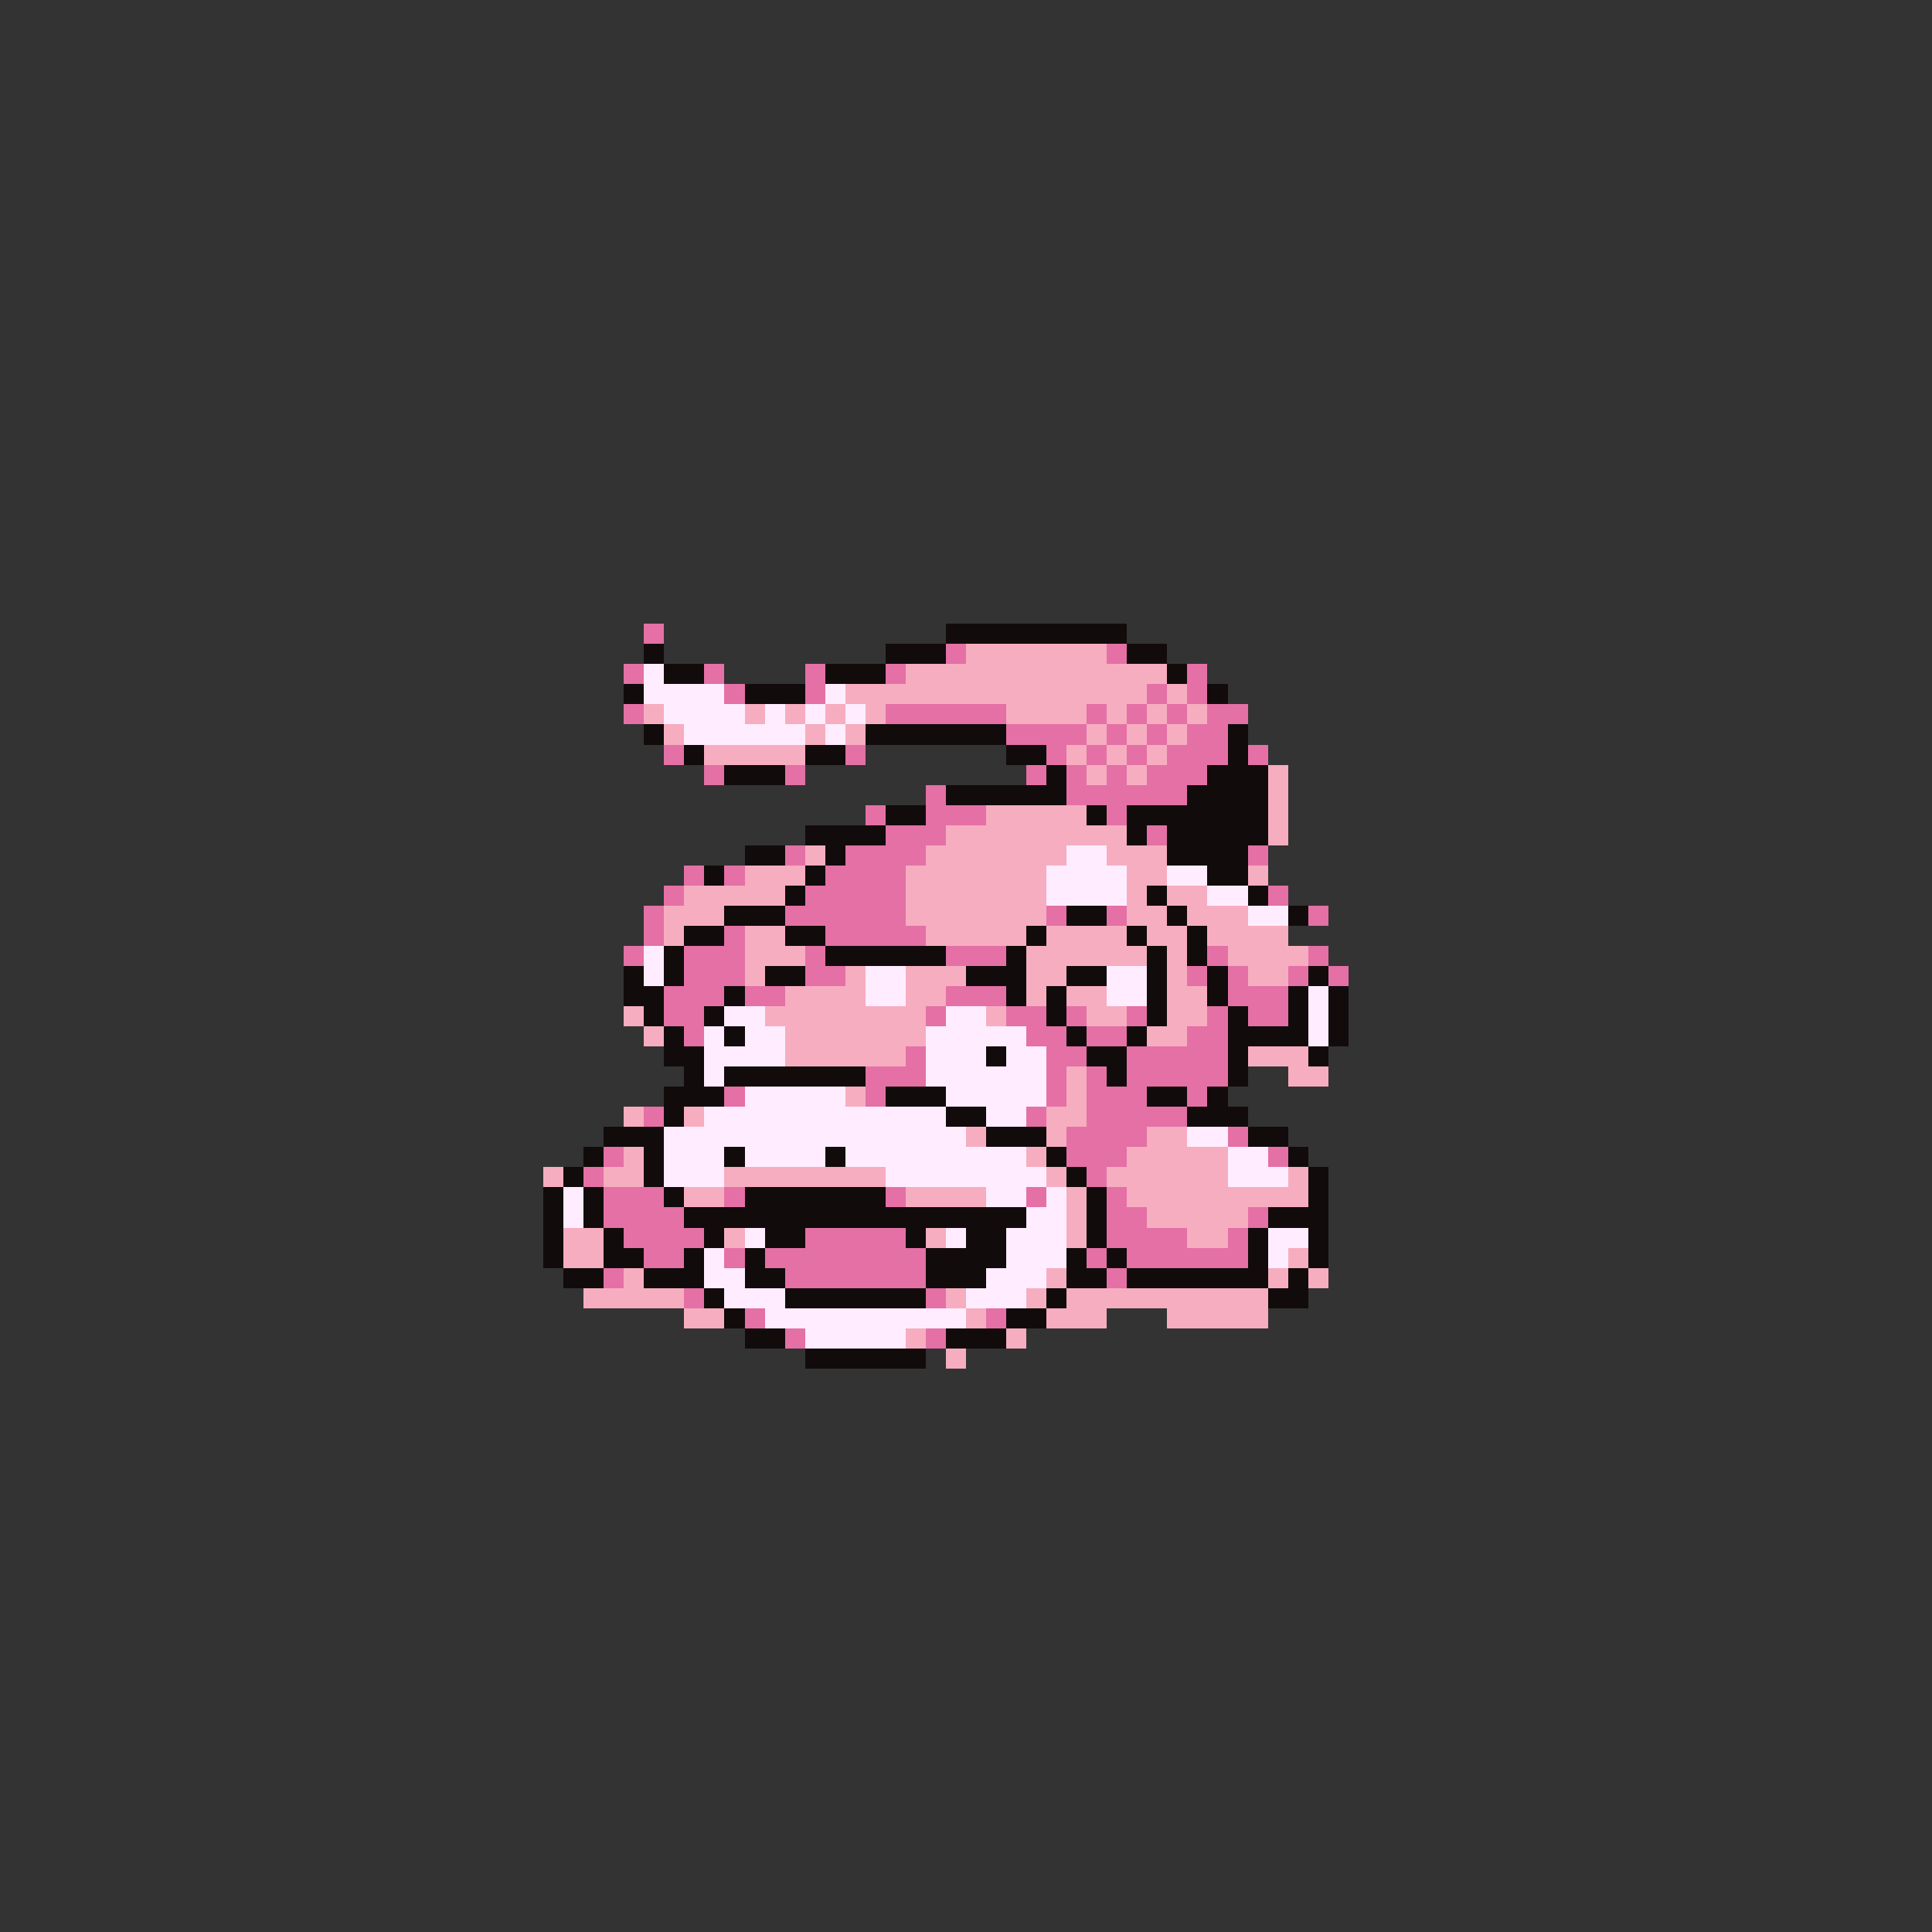 <svg xmlns="http://www.w3.org/2000/svg" viewBox="0 -0.5 96 96" shape-rendering="crispEdges">
<rect x="0" y="-0.5" width="96" height="96" fill="#333333" stroke="none"/>
<path stroke="#e470a5" d="M32 31h1M47 32h1M55 32h1M31 33h1M35 33h1M40 33h1M44 33h1M59 33h1M36 34h1M40 34h1M57 34h1M59 34h1M31 35h1M44 35h6M54 35h1M56 35h1M58 35h1M60 35h2M50 36h4M55 36h1M57 36h1M59 36h2M33 37h1M42 37h1M52 37h1M54 37h1M56 37h1M58 37h3M62 37h1M35 38h1M39 38h1M51 38h1M53 38h1M55 38h1M57 38h3M46 39h1M53 39h6M43 40h1M46 40h3M55 40h1M44 41h3M57 41h1M39 42h1M42 42h4M62 42h1M34 43h1M36 43h1M41 43h4M33 44h1M40 44h5M63 44h1M32 45h1M39 45h6M52 45h1M55 45h1M65 45h1M32 46h1M36 46h1M41 46h5M31 47h1M34 47h3M40 47h1M47 47h3M60 47h1M65 47h1M34 48h3M40 48h2M59 48h1M61 48h1M64 48h1M66 48h1M33 49h3M37 49h2M47 49h3M61 49h3M33 50h2M46 50h1M50 50h2M53 50h1M56 50h1M60 50h1M62 50h2M34 51h1M51 51h2M54 51h2M59 51h2M45 52h1M52 52h2M56 52h5M43 53h3M52 53h1M54 53h1M56 53h5M36 54h1M43 54h1M52 54h1M54 54h3M59 54h1M32 55h1M51 55h1M54 55h5M53 56h4M61 56h1M30 57h1M53 57h3M63 57h1M29 58h1M54 58h1M30 59h3M36 59h1M44 59h1M51 59h1M55 59h1M30 60h4M55 60h2M62 60h1M31 61h4M40 61h5M55 61h4M61 61h1M32 62h2M36 62h1M38 62h8M54 62h1M56 62h6M30 63h1M39 63h7M55 63h1M34 64h1M46 64h1M37 65h1M49 65h1M39 66h1M46 66h1" />
<path stroke="#120b0b" d="M47 31h9M32 32h1M44 32h3M56 32h2M33 33h2M41 33h3M58 33h1M31 34h1M37 34h3M60 34h1M32 36h1M43 36h7M61 36h1M34 37h1M40 37h2M50 37h2M61 37h1M36 38h3M52 38h1M60 38h3M47 39h6M59 39h4M44 40h2M54 40h1M56 40h7M40 41h4M56 41h1M58 41h5M37 42h2M41 42h1M58 42h4M35 43h1M40 43h1M60 43h2M39 44h1M57 44h1M62 44h1M36 45h3M53 45h2M58 45h1M64 45h1M34 46h2M39 46h2M51 46h1M56 46h1M59 46h1M33 47h1M41 47h6M50 47h1M57 47h1M59 47h1M31 48h1M33 48h1M38 48h2M48 48h3M53 48h2M57 48h1M60 48h1M65 48h1M31 49h2M36 49h1M50 49h1M52 49h1M57 49h1M60 49h1M64 49h1M66 49h1M32 50h1M35 50h1M52 50h1M57 50h1M61 50h1M64 50h1M66 50h1M33 51h1M36 51h1M53 51h1M56 51h1M61 51h4M66 51h1M33 52h2M49 52h1M54 52h2M61 52h1M65 52h1M34 53h1M36 53h7M55 53h1M61 53h1M33 54h3M44 54h3M57 54h2M60 54h1M33 55h1M47 55h2M59 55h3M30 56h3M49 56h3M62 56h2M29 57h1M32 57h1M36 57h1M41 57h1M52 57h1M64 57h1M28 58h1M32 58h1M53 58h1M65 58h1M27 59h1M29 59h1M33 59h1M37 59h7M54 59h1M65 59h1M27 60h1M29 60h1M34 60h17M54 60h1M63 60h3M27 61h1M30 61h1M35 61h1M38 61h2M45 61h1M48 61h2M54 61h1M62 61h1M65 61h1M27 62h1M30 62h2M34 62h1M37 62h1M46 62h4M53 62h1M55 62h1M62 62h1M65 62h1M28 63h2M32 63h3M37 63h2M46 63h3M53 63h2M56 63h7M64 63h1M35 64h1M39 64h7M52 64h1M63 64h2M36 65h1M50 65h2M37 66h2M47 66h3M40 67h6" />
<path stroke="#f6adc0" d="M48 32h7M45 33h13M42 34h15M58 34h1M32 35h1M37 35h1M39 35h1M41 35h1M43 35h1M50 35h4M55 35h1M57 35h1M59 35h1M33 36h1M40 36h1M42 36h1M54 36h1M56 36h1M58 36h1M35 37h5M53 37h1M55 37h1M57 37h1M54 38h1M56 38h1M63 38h1M63 39h1M49 40h5M63 40h1M47 41h9M63 41h1M40 42h1M46 42h7M55 42h3M37 43h3M45 43h7M56 43h2M62 43h1M34 44h5M45 44h7M56 44h1M58 44h2M33 45h3M45 45h7M56 45h2M59 45h3M33 46h1M37 46h2M46 46h5M52 46h4M57 46h2M60 46h4M37 47h3M51 47h6M58 47h1M61 47h4M37 48h1M42 48h1M45 48h3M51 48h2M58 48h1M62 48h2M39 49h4M45 49h2M51 49h1M53 49h2M58 49h2M31 50h1M38 50h8M49 50h1M54 50h2M58 50h2M32 51h1M39 51h7M57 51h2M39 52h6M62 52h3M53 53h1M64 53h2M42 54h1M53 54h1M31 55h1M34 55h1M52 55h2M48 56h1M52 56h1M57 56h2M31 57h1M51 57h1M56 57h5M27 58h1M30 58h2M36 58h8M52 58h1M55 58h6M64 58h1M34 59h2M45 59h4M53 59h1M56 59h9M53 60h1M57 60h5M28 61h2M36 61h1M46 61h1M53 61h1M59 61h2M28 62h2M64 62h1M31 63h1M52 63h1M63 63h1M65 63h1M29 64h5M47 64h1M51 64h1M53 64h10M34 65h2M48 65h1M52 65h3M58 65h5M45 66h1M50 66h1M47 67h1" />
<path stroke="#ffedff" d="M32 33h1M32 34h4M41 34h1M33 35h4M38 35h1M40 35h1M42 35h1M34 36h6M41 36h1M53 42h2M52 43h4M58 43h2M52 44h4M60 44h2M62 45h2M32 47h1M32 48h1M43 48h2M55 48h2M43 49h2M55 49h2M65 49h1M36 50h2M47 50h2M65 50h1M35 51h1M37 51h2M46 51h5M65 51h1M35 52h4M46 52h3M50 52h2M35 53h1M46 53h6M37 54h5M47 54h5M35 55h12M49 55h2M33 56h15M59 56h2M33 57h3M37 57h4M42 57h9M61 57h2M33 58h3M44 58h8M61 58h3M28 59h1M49 59h2M52 59h1M28 60h1M51 60h2M37 61h1M47 61h1M50 61h3M63 61h2M35 62h1M50 62h3M63 62h1M35 63h2M49 63h3M36 64h3M48 64h3M38 65h10M40 66h5" />
</svg>
